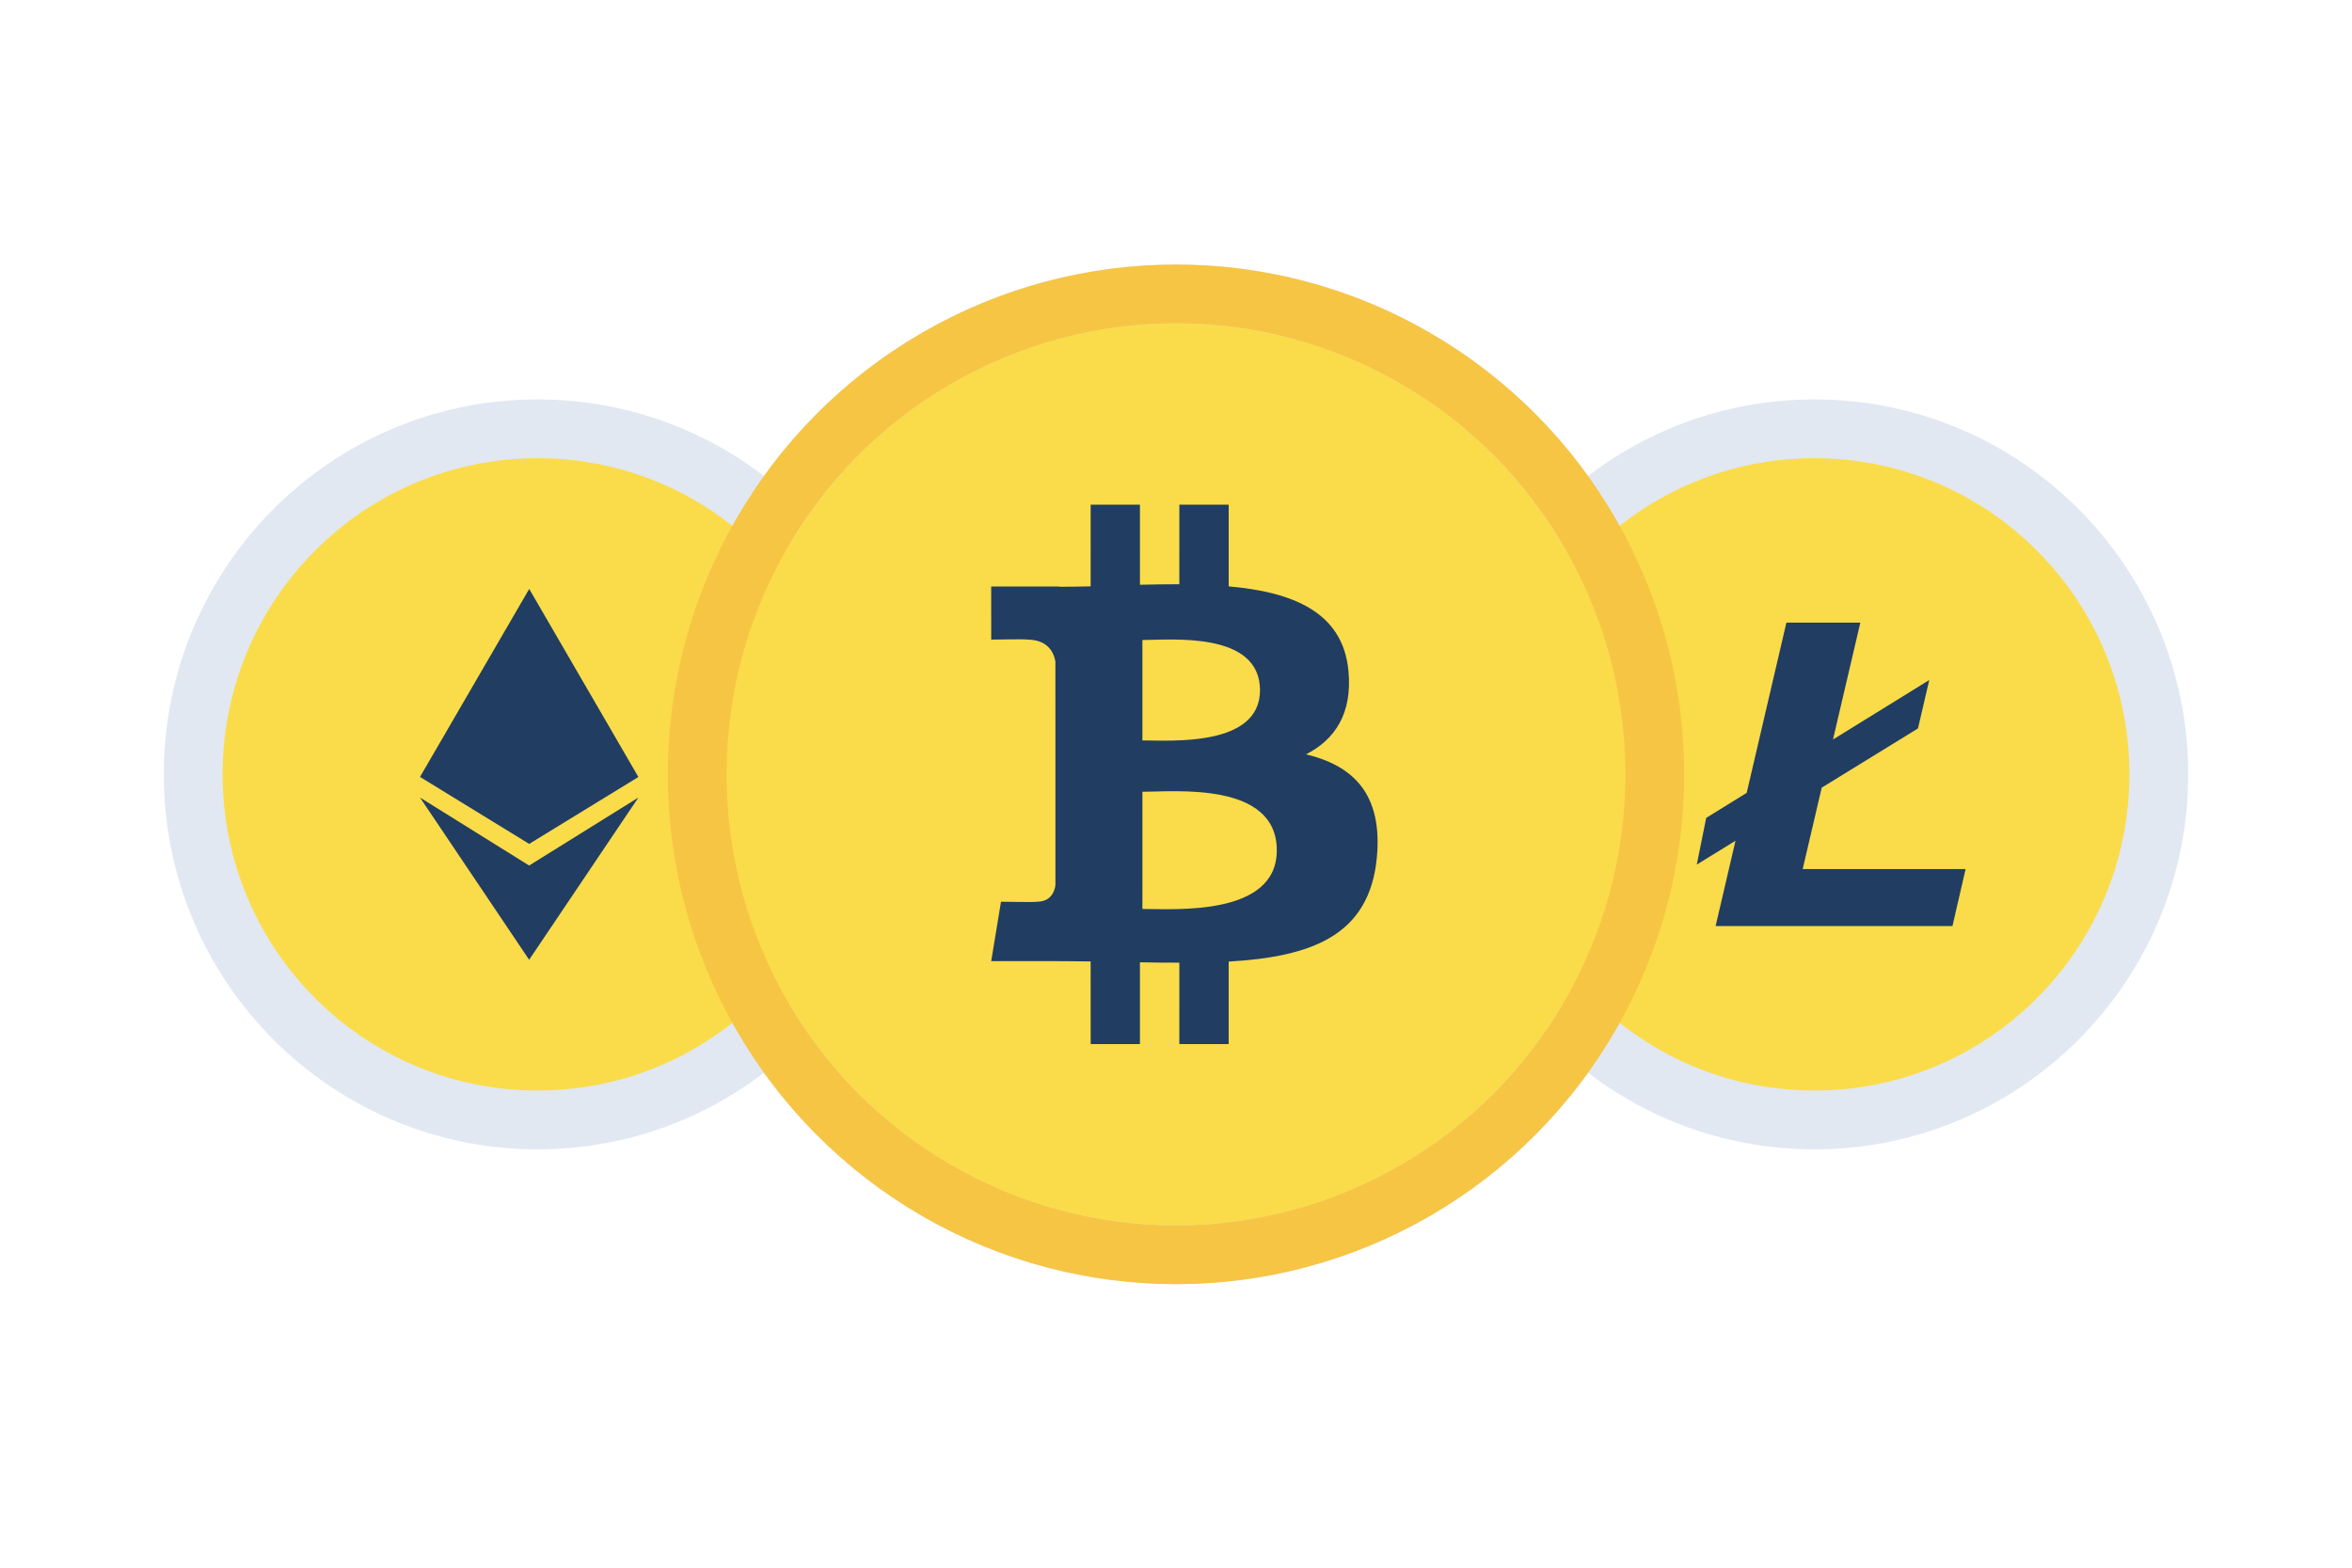 <?xml version="1.0" encoding="UTF-8"?>
<svg width="120px" height="80px" viewBox="0 0 120 80" version="1.1" xmlns="http://www.w3.org/2000/svg" xmlns:xlink="http://www.w3.org/1999/xlink">
    <!-- Generator: Sketch 64 (93537) - https://sketch.com -->
    <title>crypto</title>
    <desc>Created with Sketch.</desc>
    <g id="Page-1" stroke="none" stroke-width="1" fill="none" fill-rule="evenodd">
        <g id="crypto">
            <rect id="Rectangle" fill="#FFFFFF" fill-rule="nonzero" x="0" y="0" width="120" height="80"></rect>
            <path d="M60,15 C51.773,15 44.496,19.082 40.069,25.336 C39.799,25.718 39.539,26.108 39.291,26.505 C38.948,26.192 38.595,25.892 38.23,25.606 C35.25,23.272 31.501,21.882 27.429,21.882 C22.576,21.882 18.183,23.856 15.004,27.047 C11.824,30.238 9.857,34.647 9.857,39.516 C9.857,44.386 11.824,48.794 15.004,51.986 C18.183,55.177 22.576,57.151 27.429,57.151 C31.501,57.151 35.25,55.76 38.23,53.426 C38.594,53.14 38.948,52.84 39.29,52.526 C39.538,52.922 39.798,53.313 40.069,53.696 C44.496,59.951 51.773,64.032 60,64.032 C68.227,64.032 75.504,59.951 79.931,53.696 C80.201,53.314 80.461,52.924 80.709,52.527 C81.052,52.84 81.405,53.141 81.77,53.426 C84.75,55.76 88.499,57.151 92.571,57.151 C97.424,57.151 101.817,55.177 104.996,51.986 C108.176,48.794 110.143,44.386 110.143,39.516 C110.143,34.647 108.176,30.238 104.996,27.047 C101.817,23.856 97.424,21.882 92.571,21.882 C88.499,21.882 84.75,23.272 81.77,25.607 C81.406,25.892 81.052,26.192 80.71,26.507 C80.462,26.11 80.202,25.72 79.931,25.337 C75.504,19.082 68.227,15 60,15 Z" id="ALL-BACKGROUND" stroke="#E1E8F2" stroke-width="3" fill="#FADC4A" fill-rule="nonzero"></path>
            <path d="M26.998,44.169 L21.429,40.699 L26.997,48.978 L32.571,40.699 L26.996,44.169 L26.998,44.169 Z M27.001,30.054 L21.429,39.647 L27,43.065 L32.571,39.65 L27.001,30.054 Z" id="ETH" fill="#213D62" fill-rule="nonzero"></path>
            <polygon id="LTC" fill="#213D62" fill-rule="nonzero" points="99.615 47.258 87.531 47.258 88.546 42.904 86.571 44.12 87.051 41.737 89.117 40.46 91.143 31.774 94.915 31.774 93.52 37.738 98.432 34.702 97.856 37.172 92.945 40.195 91.974 44.349 100.286 44.349"></polygon>
            <ellipse id="BTC-BACKGROUND" stroke="#F7C544" stroke-width="3" cx="60" cy="39.516" rx="24.429" ry="24.516"></ellipse>
            <path d="M66.638,38.494 C68.097,37.744 69.01,36.424 68.797,34.224 C68.51,31.218 65.936,30.21 62.688,29.923 L62.688,25.753 L60.171,25.753 L60.17,29.813 C59.508,29.813 58.833,29.826 58.161,29.84 L58.16,25.753 L55.646,25.753 L55.645,29.922 C55.101,29.933 54.565,29.944 54.043,29.944 L54.043,29.931 L50.571,29.93 L50.572,32.64 C50.572,32.64 52.43,32.605 52.4,32.639 C53.419,32.64 53.752,33.237 53.847,33.752 L53.848,38.503 L53.848,45.175 C53.803,45.499 53.614,46.015 52.902,46.016 C52.934,46.045 51.071,46.016 51.071,46.016 L50.572,49.047 L53.847,49.047 C54.457,49.047 55.056,49.057 55.644,49.062 L55.647,53.279 L58.16,53.28 L58.16,49.107 C58.851,49.121 59.519,49.127 60.171,49.126 L60.17,53.28 L62.687,53.28 L62.688,49.07 C66.919,48.824 69.88,47.749 70.249,43.742 C70.545,40.515 69.04,39.075 66.638,38.494 Z M58.286,32.66 C59.733,32.66 64.285,32.199 64.286,35.223 C64.285,38.122 59.735,37.784 58.286,37.784 L58.286,32.66 L58.286,32.66 Z M58.286,46.385 L58.287,40.405 C59.944,40.404 65.142,39.875 65.143,43.394 C65.144,46.768 59.944,46.384 58.286,46.385 Z" id="BTC" fill="#213D62" fill-rule="nonzero"></path>
        </g>
    </g>
</svg>